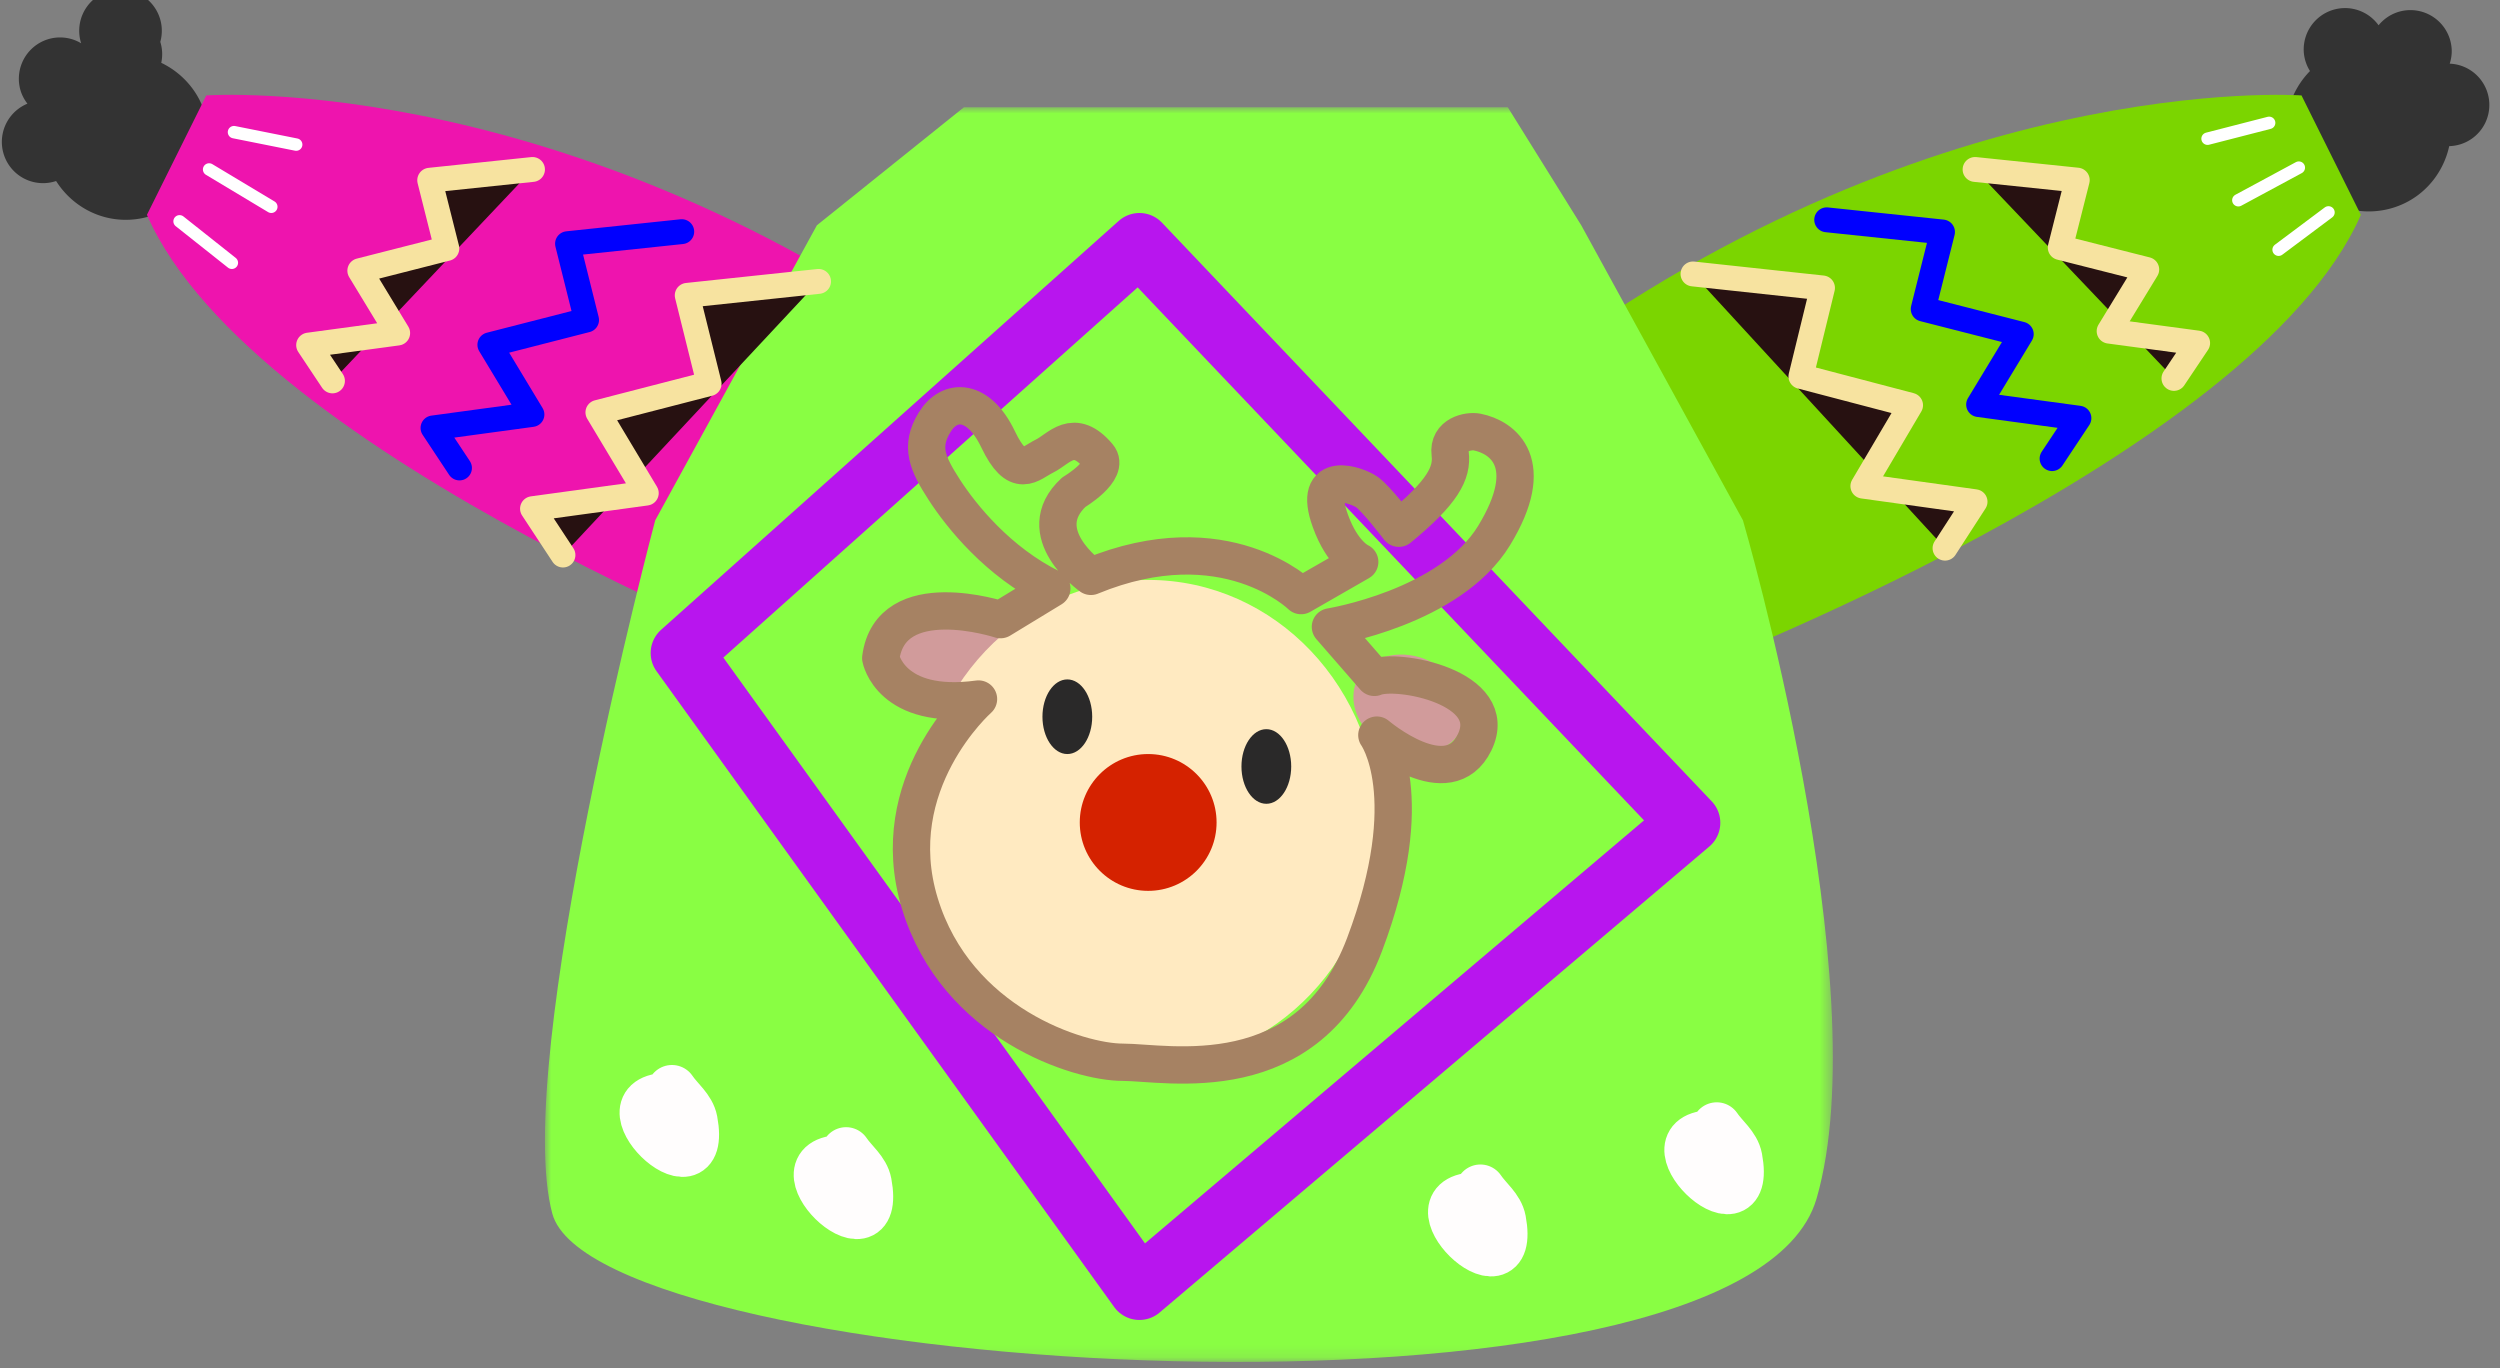 <svg xmlns="http://www.w3.org/2000/svg" xmlns:xlink="http://www.w3.org/1999/xlink" width="201" height="110" viewBox="0 0 201 110">
    <rect x="0" y="0" width="201" height="110" fill="#808080" stroke="none"/>
    <defs>
        <path id="a" d="M0 0h103.546v100.877H0z"/>
    </defs>
    <g fill="none" fill-rule="evenodd" transform="translate(-1 -2)">
        <path fill="#333" d="M13.965 7.05a3.293 3.293 0 0 0-.077-1.683 3.321 3.321 0 1 0-6.363.113 3.3 3.3 0 0 0-2.7-.314 3.325 3.325 0 0 0-2.15 4.183c.12.369.307.695.53.987a3.325 3.325 0 0 0-1.088 5.419 3.313 3.313 0 0 0 3.394.799c1.25 1.978 3.484 3.254 5.985 3.108a6.648 6.648 0 0 0 6.251-7.026c-.145-2.502-1.671-4.574-3.782-5.586M186.723 7.712a3.293 3.293 0 0 1-.503-1.608 3.326 3.326 0 0 1 3.195-3.452 3.32 3.32 0 0 1 2.823 1.381 3.3 3.3 0 0 1 2.43-1.218 3.324 3.324 0 0 1 3.45 3.195c.015.387-.05.757-.16 1.109.425.017.852.114 1.26.303a3.325 3.325 0 0 1 1.616 4.416 3.313 3.313 0 0 1-2.917 1.912c-.498 2.287-2.161 4.25-4.562 4.969a6.646 6.646 0 0 1-8.276-4.464c-.718-2.401.007-4.87 1.644-6.543"/>
        <path fill="#EE14AE" d="M17.585 9.673s30.409-2.2 63.228 23c0 0-9.988 23.8-12.843 23.8 0 0-46.595-17.6-55.157-37.2l4.772-9.6z"/>
        <path fill="#7BD500" d="M186.041 9.673s-30.41-2.2-63.228 23c0 0 9.988 23.8 12.842 23.8 0 0 46.596-17.6 55.158-37.2l-4.772-9.6z"/>
        <path fill="#271111" stroke="#F7E3A0" stroke-linecap="round" stroke-linejoin="round" stroke-width="2" d="M137.116 24.025l10.414 1.124-1.737 7.117 8.818 2.313-3.837 6.504 9.021 1.256-2.415 3.734"/>
        <path stroke="#00F" stroke-linecap="round" stroke-linejoin="round" stroke-width="2" d="M147.866 19.673l9.312.979-1.553 6.197 7.885 2.015-3.43 5.664 8.066 1.093-2.16 3.252"/>
        <path fill="#271111" stroke="#F7E3A0" stroke-linecap="round" stroke-linejoin="round" stroke-width="2" d="M159.795 15.625l8.217.856-1.37 5.423 6.957 1.763-3.027 4.956 7.118.957-1.906 2.845"/>
        <path stroke="#FFF" stroke-linecap="round" stroke-linejoin="round" d="M188.21 19.077l-4.01 3M185.825 15.477l-4.862 2.622M183.439 11.877l-4.951 1.274"/>
        <g transform="translate(44.813 10.625)">
            <mask id="b" fill="#fff">
                <use xlink:href="#a"/>
            </mask>
            <path fill="#89FE43" d="M33.685 0L21.866 9.488l-13 23.721S-2.712 76.791.594 88.953C4.139 102 96.32 107.93 102.23 87.767c5.013-17.105-5.91-54.558-5.91-54.558l-13-23.72L77.413 0H33.685z" mask="url(#b)"/>
        </g>
        <path fill="#271111" stroke="#F7E3A0" stroke-linecap="round" stroke-linejoin="round" stroke-width="2" d="M66.813 24.625l-10.561 1.121 1.762 7.102-8.943 2.308 3.89 6.49-9.148 1.253 2.45 3.726"/>
        <path stroke="#00F" stroke-linecap="round" stroke-linejoin="round" stroke-width="2" d="M55.813 20.625l-9.184.968 1.532 6.134-7.776 1.993 3.383 5.605-7.955 1.082 2.13 3.218"/>
        <path fill="#271111" stroke="#F7E3A0" stroke-linecap="round" stroke-linejoin="round" stroke-width="2" d="M43.813 15.625l-8.265.866 1.379 5.488-6.999 1.784 3.045 5.015-7.16.968 1.917 2.879"/>
        <path stroke="#FFF" stroke-linecap="round" stroke-linejoin="round" d="M15.438 19.794l4.203 3.333M17.813 15.625l5 3M19.813 12.625l5 1"/>
        <path stroke="#B815EE" stroke-linejoin="round" stroke-width="5" d="M55.813 54.503L92.61 21.625l44.203 46.528-44.203 37.472z"/>
        <ellipse cx="77.313" cy="55.125" fill="#D19B9B" stroke="#979797" rx="5.5" ry="3.5"/>
        <path stroke="#FFFDFD" stroke-linecap="round" stroke-width="4" d="M55.049 90.258c-6.32-.278 2.895 8.543 1.646 1.857-.185-.988-1.113-1.66-1.67-2.49M69.049 95.258c-6.32-.278 2.895 8.543 1.646 1.857-.185-.988-1.113-1.66-1.67-2.49M139.049 93.258c-6.32-.278 2.895 8.543 1.646 1.857-.185-.988-1.113-1.66-1.67-2.49M120.049 98.258c-6.32-.278 2.895 8.543 1.646 1.857-.185-.988-1.113-1.66-1.67-2.49"/>
        <path fill="#D19B9B" d="M113.797 62.486c2.469.574 4.7-.689 4.986-2.821.285-2.133-1.486-4.327-3.954-4.902-2.469-.574-4.701.689-4.986 2.821-.285 2.133 1.485 4.328 3.954 4.902z"/>
        <ellipse cx="93.313" cy="68.125" fill="#FFEAC1" rx="18.5" ry="19.5"/>
        <ellipse cx="86.813" cy="59.625" fill="#2A2929" rx="2" ry="3" transform="matrix(-1 0 0 1 173.626 0)"/>
        <ellipse cx="102.813" cy="63.625" fill="#2A2929" rx="2" ry="3" transform="matrix(-1 0 0 1 205.626 0)"/>
        <circle cx="93.313" cy="68.125" r="5.5" fill="#D52200" transform="matrix(-1 0 0 1 186.626 0)"/>
        <path stroke="#A68263" stroke-linecap="round" stroke-linejoin="round" stroke-width="3" d="M88.71 48.34s-4.912-3.481-1.375-6.769c0 0 2.947-1.74 1.965-2.9-1.989-2.35-3.144-.581-4.323 0-1.179.58-2.161 1.933-3.733-1.355-1.572-3.287-3.895-3.343-5.108-1.353-1.18 1.934-.59 3.287.785 5.415 1.376 2.127 4.323 5.801 8.646 7.929L81.44 51.82s-8.842-2.901-9.628 3.094c0 0 .786 4.255 7.86 3.288 0 0-7.664 6.769-4.716 16.438 2.947 9.67 12.771 12.764 16.308 12.764 3.536 0 14.932 2.514 19.451-9.476 4.52-11.99.983-16.825.983-16.825s5.753 4.914 7.86.58c2.16-4.448-6.288-5.995-8.057-5.222l-3.536-4.061s9.627-1.547 13.164-7.349c3.537-5.802.723-7.901-1.375-8.316-.685-.135-2.358.194-2.162 1.74.197 1.548-.59 3.095-4.126 5.996 0 0-1.769-2.332-2.554-2.901-.76-.55-4.49-1.931-2.947 2.32.982 2.708 2.357 3.288 2.357 3.288l-4.715 2.708s-6.091-5.995-16.898-1.547"/>
    </g>
</svg>
